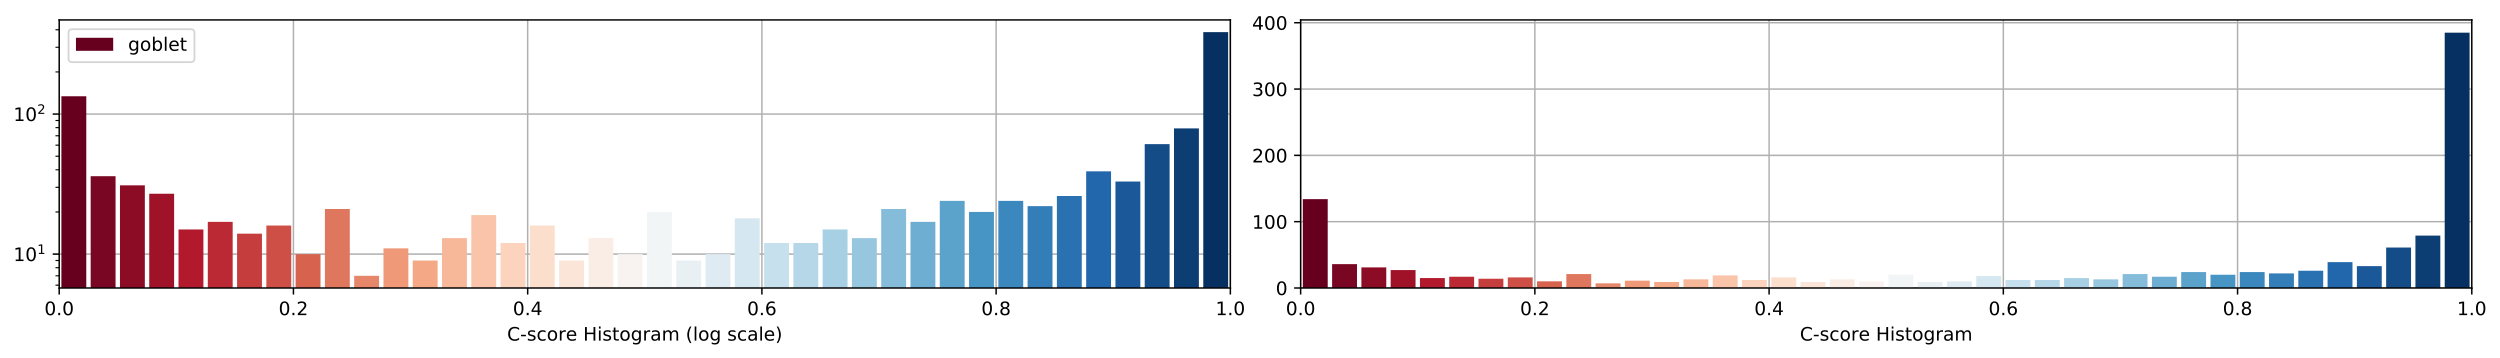 <?xml version="1.0" encoding="utf-8" standalone="no"?>
<!DOCTYPE svg PUBLIC "-//W3C//DTD SVG 1.1//EN"
  "http://www.w3.org/Graphics/SVG/1.1/DTD/svg11.dtd">
<!-- Created with matplotlib (https://matplotlib.org/) -->
<svg height="192.256pt" version="1.1" viewBox="0 0 1342.952 192.256" width="1342.952pt" xmlns="http://www.w3.org/2000/svg" xmlns:xlink="http://www.w3.org/1999/xlink">
 <defs>
  <style type="text/css">
*{stroke-linecap:butt;stroke-linejoin:round;}
  </style>
 </defs>
 <g id="figure_1">
  <g id="patch_1">
   <path d="M 0 192.256 
L 1342.952 192.256 
L 1342.952 0 
L 0 0 
z
" style="fill:#ffffff;"/>
  </g>
  <g id="axes_1">
   <g id="patch_2">
    <path d="M 31.8 154.7 
L 660.926 154.7 
L 660.926 10.7 
L 31.8 10.7 
z
" style="fill:#ffffff;"/>
   </g>
   <g id="matplotlib.axis_1">
    <g id="xtick_1">
     <g id="line2d_1">
      <path clip-path="url(#pf2860b76f8)" d="M 31.8 154.7 
L 31.8 10.7 
" style="fill:none;stroke:#b0b0b0;stroke-linecap:square;stroke-width:0.8;"/>
     </g>
     <g id="line2d_2">
      <defs>
       <path d="M 0 0 
L 0 3.5 
" id="mf235997d0f" style="stroke:#000000;stroke-width:0.8;"/>
      </defs>
      <g>
       <use style="stroke:#000000;stroke-width:0.8;" x="31.8" xlink:href="#mf235997d0f" y="154.7"/>
      </g>
     </g>
     <g id="text_1">
      <!-- 0.0 -->
      <defs>
       <path d="M 31.781 66.406 
Q 24.172 66.406 20.328 58.906 
Q 16.5 51.422 16.5 36.375 
Q 16.5 21.391 20.328 13.891 
Q 24.172 6.391 31.781 6.391 
Q 39.453 6.391 43.281 13.891 
Q 47.125 21.391 47.125 36.375 
Q 47.125 51.422 43.281 58.906 
Q 39.453 66.406 31.781 66.406 
z
M 31.781 74.219 
Q 44.047 74.219 50.516 64.516 
Q 56.984 54.828 56.984 36.375 
Q 56.984 17.969 50.516 8.266 
Q 44.047 -1.422 31.781 -1.422 
Q 19.531 -1.422 13.062 8.266 
Q 6.594 17.969 6.594 36.375 
Q 6.594 54.828 13.062 64.516 
Q 19.531 74.219 31.781 74.219 
z
" id="DejaVuSans-48"/>
       <path d="M 10.688 12.406 
L 21 12.406 
L 21 0 
L 10.688 0 
z
" id="DejaVuSans-46"/>
      </defs>
      <g transform="translate(23.848 169.298)scale(0.1 -0.1)">
       <use xlink:href="#DejaVuSans-48"/>
       <use x="63.623" xlink:href="#DejaVuSans-46"/>
       <use x="95.41" xlink:href="#DejaVuSans-48"/>
      </g>
     </g>
    </g>
    <g id="xtick_2">
     <g id="line2d_3">
      <path clip-path="url(#pf2860b76f8)" d="M 157.625 154.7 
L 157.625 10.7 
" style="fill:none;stroke:#b0b0b0;stroke-linecap:square;stroke-width:0.8;"/>
     </g>
     <g id="line2d_4">
      <g>
       <use style="stroke:#000000;stroke-width:0.8;" x="157.625" xlink:href="#mf235997d0f" y="154.7"/>
      </g>
     </g>
     <g id="text_2">
      <!-- 0.2 -->
      <defs>
       <path d="M 19.188 8.297 
L 53.609 8.297 
L 53.609 0 
L 7.328 0 
L 7.328 8.297 
Q 12.938 14.109 22.625 23.891 
Q 32.328 33.688 34.812 36.531 
Q 39.547 41.844 41.422 45.531 
Q 43.312 49.219 43.312 52.781 
Q 43.312 58.594 39.234 62.25 
Q 35.156 65.922 28.609 65.922 
Q 23.969 65.922 18.812 64.312 
Q 13.672 62.703 7.812 59.422 
L 7.812 69.391 
Q 13.766 71.781 18.938 73 
Q 24.125 74.219 28.422 74.219 
Q 39.75 74.219 46.484 68.547 
Q 53.219 62.891 53.219 53.422 
Q 53.219 48.922 51.531 44.891 
Q 49.859 40.875 45.406 35.406 
Q 44.188 33.984 37.641 27.219 
Q 31.109 20.453 19.188 8.297 
z
" id="DejaVuSans-50"/>
      </defs>
      <g transform="translate(149.674 169.298)scale(0.1 -0.1)">
       <use xlink:href="#DejaVuSans-48"/>
       <use x="63.623" xlink:href="#DejaVuSans-46"/>
       <use x="95.41" xlink:href="#DejaVuSans-50"/>
      </g>
     </g>
    </g>
    <g id="xtick_3">
     <g id="line2d_5">
      <path clip-path="url(#pf2860b76f8)" d="M 283.45 154.7 
L 283.45 10.7 
" style="fill:none;stroke:#b0b0b0;stroke-linecap:square;stroke-width:0.8;"/>
     </g>
     <g id="line2d_6">
      <g>
       <use style="stroke:#000000;stroke-width:0.8;" x="283.45" xlink:href="#mf235997d0f" y="154.7"/>
      </g>
     </g>
     <g id="text_3">
      <!-- 0.4 -->
      <defs>
       <path d="M 37.797 64.312 
L 12.891 25.391 
L 37.797 25.391 
z
M 35.203 72.906 
L 47.609 72.906 
L 47.609 25.391 
L 58.016 25.391 
L 58.016 17.188 
L 47.609 17.188 
L 47.609 0 
L 37.797 0 
L 37.797 17.188 
L 4.891 17.188 
L 4.891 26.703 
z
" id="DejaVuSans-52"/>
      </defs>
      <g transform="translate(275.499 169.298)scale(0.1 -0.1)">
       <use xlink:href="#DejaVuSans-48"/>
       <use x="63.623" xlink:href="#DejaVuSans-46"/>
       <use x="95.41" xlink:href="#DejaVuSans-52"/>
      </g>
     </g>
    </g>
    <g id="xtick_4">
     <g id="line2d_7">
      <path clip-path="url(#pf2860b76f8)" d="M 409.276 154.7 
L 409.276 10.7 
" style="fill:none;stroke:#b0b0b0;stroke-linecap:square;stroke-width:0.8;"/>
     </g>
     <g id="line2d_8">
      <g>
       <use style="stroke:#000000;stroke-width:0.8;" x="409.276" xlink:href="#mf235997d0f" y="154.7"/>
      </g>
     </g>
     <g id="text_4">
      <!-- 0.6 -->
      <defs>
       <path d="M 33.016 40.375 
Q 26.375 40.375 22.484 35.828 
Q 18.609 31.297 18.609 23.391 
Q 18.609 15.531 22.484 10.953 
Q 26.375 6.391 33.016 6.391 
Q 39.656 6.391 43.531 10.953 
Q 47.406 15.531 47.406 23.391 
Q 47.406 31.297 43.531 35.828 
Q 39.656 40.375 33.016 40.375 
z
M 52.594 71.297 
L 52.594 62.312 
Q 48.875 64.062 45.094 64.984 
Q 41.312 65.922 37.594 65.922 
Q 27.828 65.922 22.672 59.328 
Q 17.531 52.734 16.797 39.406 
Q 19.672 43.656 24.016 45.922 
Q 28.375 48.188 33.594 48.188 
Q 44.578 48.188 50.953 41.516 
Q 57.328 34.859 57.328 23.391 
Q 57.328 12.156 50.688 5.359 
Q 44.047 -1.422 33.016 -1.422 
Q 20.359 -1.422 13.672 8.266 
Q 6.984 17.969 6.984 36.375 
Q 6.984 53.656 15.188 63.938 
Q 23.391 74.219 37.203 74.219 
Q 40.922 74.219 44.703 73.484 
Q 48.484 72.75 52.594 71.297 
z
" id="DejaVuSans-54"/>
      </defs>
      <g transform="translate(401.324 169.298)scale(0.1 -0.1)">
       <use xlink:href="#DejaVuSans-48"/>
       <use x="63.623" xlink:href="#DejaVuSans-46"/>
       <use x="95.41" xlink:href="#DejaVuSans-54"/>
      </g>
     </g>
    </g>
    <g id="xtick_5">
     <g id="line2d_9">
      <path clip-path="url(#pf2860b76f8)" d="M 535.101 154.7 
L 535.101 10.7 
" style="fill:none;stroke:#b0b0b0;stroke-linecap:square;stroke-width:0.8;"/>
     </g>
     <g id="line2d_10">
      <g>
       <use style="stroke:#000000;stroke-width:0.8;" x="535.101" xlink:href="#mf235997d0f" y="154.7"/>
      </g>
     </g>
     <g id="text_5">
      <!-- 0.8 -->
      <defs>
       <path d="M 31.781 34.625 
Q 24.75 34.625 20.719 30.859 
Q 16.703 27.094 16.703 20.516 
Q 16.703 13.922 20.719 10.156 
Q 24.75 6.391 31.781 6.391 
Q 38.812 6.391 42.859 10.172 
Q 46.922 13.969 46.922 20.516 
Q 46.922 27.094 42.891 30.859 
Q 38.875 34.625 31.781 34.625 
z
M 21.922 38.812 
Q 15.578 40.375 12.031 44.719 
Q 8.5 49.078 8.5 55.328 
Q 8.5 64.062 14.719 69.141 
Q 20.953 74.219 31.781 74.219 
Q 42.672 74.219 48.875 69.141 
Q 55.078 64.062 55.078 55.328 
Q 55.078 49.078 51.531 44.719 
Q 48 40.375 41.703 38.812 
Q 48.828 37.156 52.797 32.312 
Q 56.781 27.484 56.781 20.516 
Q 56.781 9.906 50.312 4.234 
Q 43.844 -1.422 31.781 -1.422 
Q 19.734 -1.422 13.25 4.234 
Q 6.781 9.906 6.781 20.516 
Q 6.781 27.484 10.781 32.312 
Q 14.797 37.156 21.922 38.812 
z
M 18.312 54.391 
Q 18.312 48.734 21.844 45.562 
Q 25.391 42.391 31.781 42.391 
Q 38.141 42.391 41.719 45.562 
Q 45.312 48.734 45.312 54.391 
Q 45.312 60.062 41.719 63.234 
Q 38.141 66.406 31.781 66.406 
Q 25.391 66.406 21.844 63.234 
Q 18.312 60.062 18.312 54.391 
z
" id="DejaVuSans-56"/>
      </defs>
      <g transform="translate(527.149 169.298)scale(0.1 -0.1)">
       <use xlink:href="#DejaVuSans-48"/>
       <use x="63.623" xlink:href="#DejaVuSans-46"/>
       <use x="95.41" xlink:href="#DejaVuSans-56"/>
      </g>
     </g>
    </g>
    <g id="xtick_6">
     <g id="line2d_11">
      <path clip-path="url(#pf2860b76f8)" d="M 660.926 154.7 
L 660.926 10.7 
" style="fill:none;stroke:#b0b0b0;stroke-linecap:square;stroke-width:0.8;"/>
     </g>
     <g id="line2d_12">
      <g>
       <use style="stroke:#000000;stroke-width:0.8;" x="660.926" xlink:href="#mf235997d0f" y="154.7"/>
      </g>
     </g>
     <g id="text_6">
      <!-- 1.0 -->
      <defs>
       <path d="M 12.406 8.297 
L 28.516 8.297 
L 28.516 63.922 
L 10.984 60.406 
L 10.984 69.391 
L 28.422 72.906 
L 38.281 72.906 
L 38.281 8.297 
L 54.391 8.297 
L 54.391 0 
L 12.406 0 
z
" id="DejaVuSans-49"/>
      </defs>
      <g transform="translate(652.975 169.298)scale(0.1 -0.1)">
       <use xlink:href="#DejaVuSans-49"/>
       <use x="63.623" xlink:href="#DejaVuSans-46"/>
       <use x="95.41" xlink:href="#DejaVuSans-48"/>
      </g>
     </g>
    </g>
    <g id="text_7">
     <!-- C-score Histogram (log scale) -->
     <defs>
      <path d="M 64.406 67.281 
L 64.406 56.891 
Q 59.422 61.531 53.781 63.812 
Q 48.141 66.109 41.797 66.109 
Q 29.297 66.109 22.656 58.469 
Q 16.016 50.828 16.016 36.375 
Q 16.016 21.969 22.656 14.328 
Q 29.297 6.688 41.797 6.688 
Q 48.141 6.688 53.781 8.984 
Q 59.422 11.281 64.406 15.922 
L 64.406 5.609 
Q 59.234 2.094 53.438 0.328 
Q 47.656 -1.422 41.219 -1.422 
Q 24.656 -1.422 15.125 8.703 
Q 5.609 18.844 5.609 36.375 
Q 5.609 53.953 15.125 64.078 
Q 24.656 74.219 41.219 74.219 
Q 47.75 74.219 53.531 72.484 
Q 59.328 70.75 64.406 67.281 
z
" id="DejaVuSans-67"/>
      <path d="M 4.891 31.391 
L 31.203 31.391 
L 31.203 23.391 
L 4.891 23.391 
z
" id="DejaVuSans-45"/>
      <path d="M 44.281 53.078 
L 44.281 44.578 
Q 40.484 46.531 36.375 47.5 
Q 32.281 48.484 27.875 48.484 
Q 21.188 48.484 17.844 46.438 
Q 14.5 44.391 14.5 40.281 
Q 14.5 37.156 16.891 35.375 
Q 19.281 33.594 26.516 31.984 
L 29.594 31.297 
Q 39.156 29.25 43.188 25.516 
Q 47.219 21.781 47.219 15.094 
Q 47.219 7.469 41.188 3.016 
Q 35.156 -1.422 24.609 -1.422 
Q 20.219 -1.422 15.453 -0.562 
Q 10.688 0.297 5.422 2 
L 5.422 11.281 
Q 10.406 8.688 15.234 7.391 
Q 20.062 6.109 24.812 6.109 
Q 31.156 6.109 34.562 8.281 
Q 37.984 10.453 37.984 14.406 
Q 37.984 18.062 35.516 20.016 
Q 33.062 21.969 24.703 23.781 
L 21.578 24.516 
Q 13.234 26.266 9.516 29.906 
Q 5.812 33.547 5.812 39.891 
Q 5.812 47.609 11.281 51.797 
Q 16.75 56 26.812 56 
Q 31.781 56 36.172 55.266 
Q 40.578 54.547 44.281 53.078 
z
" id="DejaVuSans-115"/>
      <path d="M 48.781 52.594 
L 48.781 44.188 
Q 44.969 46.297 41.141 47.344 
Q 37.312 48.391 33.406 48.391 
Q 24.656 48.391 19.812 42.844 
Q 14.984 37.312 14.984 27.297 
Q 14.984 17.281 19.812 11.734 
Q 24.656 6.203 33.406 6.203 
Q 37.312 6.203 41.141 7.25 
Q 44.969 8.297 48.781 10.406 
L 48.781 2.094 
Q 45.016 0.344 40.984 -0.531 
Q 36.969 -1.422 32.422 -1.422 
Q 20.062 -1.422 12.781 6.344 
Q 5.516 14.109 5.516 27.297 
Q 5.516 40.672 12.859 48.328 
Q 20.219 56 33.016 56 
Q 37.156 56 41.109 55.141 
Q 45.062 54.297 48.781 52.594 
z
" id="DejaVuSans-99"/>
      <path d="M 30.609 48.391 
Q 23.391 48.391 19.188 42.75 
Q 14.984 37.109 14.984 27.297 
Q 14.984 17.484 19.156 11.844 
Q 23.344 6.203 30.609 6.203 
Q 37.797 6.203 41.984 11.859 
Q 46.188 17.531 46.188 27.297 
Q 46.188 37.016 41.984 42.703 
Q 37.797 48.391 30.609 48.391 
z
M 30.609 56 
Q 42.328 56 49.016 48.375 
Q 55.719 40.766 55.719 27.297 
Q 55.719 13.875 49.016 6.219 
Q 42.328 -1.422 30.609 -1.422 
Q 18.844 -1.422 12.172 6.219 
Q 5.516 13.875 5.516 27.297 
Q 5.516 40.766 12.172 48.375 
Q 18.844 56 30.609 56 
z
" id="DejaVuSans-111"/>
      <path d="M 41.109 46.297 
Q 39.594 47.172 37.812 47.578 
Q 36.031 48 33.891 48 
Q 26.266 48 22.188 43.047 
Q 18.109 38.094 18.109 28.812 
L 18.109 0 
L 9.078 0 
L 9.078 54.688 
L 18.109 54.688 
L 18.109 46.188 
Q 20.953 51.172 25.484 53.578 
Q 30.031 56 36.531 56 
Q 37.453 56 38.578 55.875 
Q 39.703 55.766 41.062 55.516 
z
" id="DejaVuSans-114"/>
      <path d="M 56.203 29.594 
L 56.203 25.203 
L 14.891 25.203 
Q 15.484 15.922 20.484 11.062 
Q 25.484 6.203 34.422 6.203 
Q 39.594 6.203 44.453 7.469 
Q 49.312 8.734 54.109 11.281 
L 54.109 2.781 
Q 49.266 0.734 44.188 -0.344 
Q 39.109 -1.422 33.891 -1.422 
Q 20.797 -1.422 13.156 6.188 
Q 5.516 13.812 5.516 26.812 
Q 5.516 40.234 12.766 48.109 
Q 20.016 56 32.328 56 
Q 43.359 56 49.781 48.891 
Q 56.203 41.797 56.203 29.594 
z
M 47.219 32.234 
Q 47.125 39.594 43.094 43.984 
Q 39.062 48.391 32.422 48.391 
Q 24.906 48.391 20.391 44.141 
Q 15.875 39.891 15.188 32.172 
z
" id="DejaVuSans-101"/>
      <path id="DejaVuSans-32"/>
      <path d="M 9.812 72.906 
L 19.672 72.906 
L 19.672 43.016 
L 55.516 43.016 
L 55.516 72.906 
L 65.375 72.906 
L 65.375 0 
L 55.516 0 
L 55.516 34.719 
L 19.672 34.719 
L 19.672 0 
L 9.812 0 
z
" id="DejaVuSans-72"/>
      <path d="M 9.422 54.688 
L 18.406 54.688 
L 18.406 0 
L 9.422 0 
z
M 9.422 75.984 
L 18.406 75.984 
L 18.406 64.594 
L 9.422 64.594 
z
" id="DejaVuSans-105"/>
      <path d="M 18.312 70.219 
L 18.312 54.688 
L 36.812 54.688 
L 36.812 47.703 
L 18.312 47.703 
L 18.312 18.016 
Q 18.312 11.328 20.141 9.422 
Q 21.969 7.516 27.594 7.516 
L 36.812 7.516 
L 36.812 0 
L 27.594 0 
Q 17.188 0 13.234 3.875 
Q 9.281 7.766 9.281 18.016 
L 9.281 47.703 
L 2.688 47.703 
L 2.688 54.688 
L 9.281 54.688 
L 9.281 70.219 
z
" id="DejaVuSans-116"/>
      <path d="M 45.406 27.984 
Q 45.406 37.75 41.375 43.109 
Q 37.359 48.484 30.078 48.484 
Q 22.859 48.484 18.828 43.109 
Q 14.797 37.75 14.797 27.984 
Q 14.797 18.266 18.828 12.891 
Q 22.859 7.516 30.078 7.516 
Q 37.359 7.516 41.375 12.891 
Q 45.406 18.266 45.406 27.984 
z
M 54.391 6.781 
Q 54.391 -7.172 48.188 -13.984 
Q 42 -20.797 29.203 -20.797 
Q 24.469 -20.797 20.266 -20.094 
Q 16.062 -19.391 12.109 -17.922 
L 12.109 -9.188 
Q 16.062 -11.328 19.922 -12.344 
Q 23.781 -13.375 27.781 -13.375 
Q 36.625 -13.375 41.016 -8.766 
Q 45.406 -4.156 45.406 5.172 
L 45.406 9.625 
Q 42.625 4.781 38.281 2.391 
Q 33.938 0 27.875 0 
Q 17.828 0 11.672 7.656 
Q 5.516 15.328 5.516 27.984 
Q 5.516 40.672 11.672 48.328 
Q 17.828 56 27.875 56 
Q 33.938 56 38.281 53.609 
Q 42.625 51.219 45.406 46.391 
L 45.406 54.688 
L 54.391 54.688 
z
" id="DejaVuSans-103"/>
      <path d="M 34.281 27.484 
Q 23.391 27.484 19.188 25 
Q 14.984 22.516 14.984 16.5 
Q 14.984 11.719 18.141 8.906 
Q 21.297 6.109 26.703 6.109 
Q 34.188 6.109 38.703 11.406 
Q 43.219 16.703 43.219 25.484 
L 43.219 27.484 
z
M 52.203 31.203 
L 52.203 0 
L 43.219 0 
L 43.219 8.297 
Q 40.141 3.328 35.547 0.953 
Q 30.953 -1.422 24.312 -1.422 
Q 15.922 -1.422 10.953 3.297 
Q 6 8.016 6 15.922 
Q 6 25.141 12.172 29.828 
Q 18.359 34.516 30.609 34.516 
L 43.219 34.516 
L 43.219 35.406 
Q 43.219 41.609 39.141 45 
Q 35.062 48.391 27.688 48.391 
Q 23 48.391 18.547 47.266 
Q 14.109 46.141 10.016 43.891 
L 10.016 52.203 
Q 14.938 54.109 19.578 55.047 
Q 24.219 56 28.609 56 
Q 40.484 56 46.344 49.844 
Q 52.203 43.703 52.203 31.203 
z
" id="DejaVuSans-97"/>
      <path d="M 52 44.188 
Q 55.375 50.25 60.062 53.125 
Q 64.75 56 71.094 56 
Q 79.641 56 84.281 50.016 
Q 88.922 44.047 88.922 33.016 
L 88.922 0 
L 79.891 0 
L 79.891 32.719 
Q 79.891 40.578 77.094 44.375 
Q 74.312 48.188 68.609 48.188 
Q 61.625 48.188 57.562 43.547 
Q 53.516 38.922 53.516 30.906 
L 53.516 0 
L 44.484 0 
L 44.484 32.719 
Q 44.484 40.625 41.703 44.406 
Q 38.922 48.188 33.109 48.188 
Q 26.219 48.188 22.156 43.531 
Q 18.109 38.875 18.109 30.906 
L 18.109 0 
L 9.078 0 
L 9.078 54.688 
L 18.109 54.688 
L 18.109 46.188 
Q 21.188 51.219 25.484 53.609 
Q 29.781 56 35.688 56 
Q 41.656 56 45.828 52.969 
Q 50 49.953 52 44.188 
z
" id="DejaVuSans-109"/>
      <path d="M 31 75.875 
Q 24.469 64.656 21.281 53.656 
Q 18.109 42.672 18.109 31.391 
Q 18.109 20.125 21.312 9.062 
Q 24.516 -2 31 -13.188 
L 23.188 -13.188 
Q 15.875 -1.703 12.234 9.375 
Q 8.594 20.453 8.594 31.391 
Q 8.594 42.281 12.203 53.312 
Q 15.828 64.359 23.188 75.875 
z
" id="DejaVuSans-40"/>
      <path d="M 9.422 75.984 
L 18.406 75.984 
L 18.406 0 
L 9.422 0 
z
" id="DejaVuSans-108"/>
      <path d="M 8.016 75.875 
L 15.828 75.875 
Q 23.141 64.359 26.781 53.312 
Q 30.422 42.281 30.422 31.391 
Q 30.422 20.453 26.781 9.375 
Q 23.141 -1.703 15.828 -13.188 
L 8.016 -13.188 
Q 14.5 -2 17.703 9.062 
Q 20.906 20.125 20.906 31.391 
Q 20.906 42.672 17.703 53.656 
Q 14.5 64.656 8.016 75.875 
z
" id="DejaVuSans-41"/>
     </defs>
     <g transform="translate(272.412 182.977)scale(0.1 -0.1)">
      <use xlink:href="#DejaVuSans-67"/>
      <use x="69.824" xlink:href="#DejaVuSans-45"/>
      <use x="105.908" xlink:href="#DejaVuSans-115"/>
      <use x="158.008" xlink:href="#DejaVuSans-99"/>
      <use x="212.988" xlink:href="#DejaVuSans-111"/>
      <use x="274.17" xlink:href="#DejaVuSans-114"/>
      <use x="315.252" xlink:href="#DejaVuSans-101"/>
      <use x="376.775" xlink:href="#DejaVuSans-32"/>
      <use x="408.562" xlink:href="#DejaVuSans-72"/>
      <use x="483.758" xlink:href="#DejaVuSans-105"/>
      <use x="511.541" xlink:href="#DejaVuSans-115"/>
      <use x="563.641" xlink:href="#DejaVuSans-116"/>
      <use x="602.85" xlink:href="#DejaVuSans-111"/>
      <use x="664.031" xlink:href="#DejaVuSans-103"/>
      <use x="727.508" xlink:href="#DejaVuSans-114"/>
      <use x="768.621" xlink:href="#DejaVuSans-97"/>
      <use x="829.9" xlink:href="#DejaVuSans-109"/>
      <use x="927.312" xlink:href="#DejaVuSans-32"/>
      <use x="959.1" xlink:href="#DejaVuSans-40"/>
      <use x="998.113" xlink:href="#DejaVuSans-108"/>
      <use x="1025.896" xlink:href="#DejaVuSans-111"/>
      <use x="1087.078" xlink:href="#DejaVuSans-103"/>
      <use x="1150.555" xlink:href="#DejaVuSans-32"/>
      <use x="1182.342" xlink:href="#DejaVuSans-115"/>
      <use x="1234.441" xlink:href="#DejaVuSans-99"/>
      <use x="1289.422" xlink:href="#DejaVuSans-97"/>
      <use x="1350.701" xlink:href="#DejaVuSans-108"/>
      <use x="1378.484" xlink:href="#DejaVuSans-101"/>
      <use x="1440.008" xlink:href="#DejaVuSans-41"/>
     </g>
    </g>
   </g>
   <g id="matplotlib.axis_2">
    <g id="ytick_1">
     <g id="line2d_13">
      <path clip-path="url(#pf2860b76f8)" d="M 31.8 136.503 
L 660.926 136.503 
" style="fill:none;stroke:#b0b0b0;stroke-linecap:square;stroke-width:0.8;"/>
     </g>
     <g id="line2d_14">
      <defs>
       <path d="M 0 0 
L -3.5 0 
" id="mb35517fcad" style="stroke:#000000;stroke-width:0.8;"/>
      </defs>
      <g>
       <use style="stroke:#000000;stroke-width:0.8;" x="31.8" xlink:href="#mb35517fcad" y="136.503"/>
      </g>
     </g>
     <g id="text_8">
      <!-- $\mathdefault{10^{1}}$ -->
      <g transform="translate(7.2 140.302)scale(0.1 -0.1)">
       <use transform="translate(0 0.684)" xlink:href="#DejaVuSans-49"/>
       <use transform="translate(63.623 0.684)" xlink:href="#DejaVuSans-48"/>
       <use transform="translate(128.203 38.966)scale(0.7)" xlink:href="#DejaVuSans-49"/>
      </g>
     </g>
    </g>
    <g id="ytick_2">
     <g id="line2d_15">
      <path clip-path="url(#pf2860b76f8)" d="M 31.8 61.283 
L 660.926 61.283 
" style="fill:none;stroke:#b0b0b0;stroke-linecap:square;stroke-width:0.8;"/>
     </g>
     <g id="line2d_16">
      <g>
       <use style="stroke:#000000;stroke-width:0.8;" x="31.8" xlink:href="#mb35517fcad" y="61.283"/>
      </g>
     </g>
     <g id="text_9">
      <!-- $\mathdefault{10^{2}}$ -->
      <g transform="translate(7.2 65.083)scale(0.1 -0.1)">
       <use transform="translate(0 0.766)" xlink:href="#DejaVuSans-49"/>
       <use transform="translate(63.623 0.766)" xlink:href="#DejaVuSans-48"/>
       <use transform="translate(128.203 39.047)scale(0.7)" xlink:href="#DejaVuSans-50"/>
      </g>
     </g>
    </g>
    <g id="ytick_3">
     <g id="line2d_17">
      <defs>
       <path d="M 0 0 
L -2 0 
" id="ma3f710f072" style="stroke:#000000;stroke-width:0.6;"/>
      </defs>
      <g>
       <use style="stroke:#000000;stroke-width:0.6;" x="31.8" xlink:href="#ma3f710f072" y="153.19"/>
      </g>
     </g>
    </g>
    <g id="ytick_4">
     <g id="line2d_18">
      <g>
       <use style="stroke:#000000;stroke-width:0.6;" x="31.8" xlink:href="#ma3f710f072" y="148.155"/>
      </g>
     </g>
    </g>
    <g id="ytick_5">
     <g id="line2d_19">
      <g>
       <use style="stroke:#000000;stroke-width:0.6;" x="31.8" xlink:href="#ma3f710f072" y="143.792"/>
      </g>
     </g>
    </g>
    <g id="ytick_6">
     <g id="line2d_20">
      <g>
       <use style="stroke:#000000;stroke-width:0.6;" x="31.8" xlink:href="#ma3f710f072" y="139.945"/>
      </g>
     </g>
    </g>
    <g id="ytick_7">
     <g id="line2d_21">
      <g>
       <use style="stroke:#000000;stroke-width:0.6;" x="31.8" xlink:href="#ma3f710f072" y="113.86"/>
      </g>
     </g>
    </g>
    <g id="ytick_8">
     <g id="line2d_22">
      <g>
       <use style="stroke:#000000;stroke-width:0.6;" x="31.8" xlink:href="#ma3f710f072" y="100.614"/>
      </g>
     </g>
    </g>
    <g id="ytick_9">
     <g id="line2d_23">
      <g>
       <use style="stroke:#000000;stroke-width:0.6;" x="31.8" xlink:href="#ma3f710f072" y="91.216"/>
      </g>
     </g>
    </g>
    <g id="ytick_10">
     <g id="line2d_24">
      <g>
       <use style="stroke:#000000;stroke-width:0.6;" x="31.8" xlink:href="#ma3f710f072" y="83.927"/>
      </g>
     </g>
    </g>
    <g id="ytick_11">
     <g id="line2d_25">
      <g>
       <use style="stroke:#000000;stroke-width:0.6;" x="31.8" xlink:href="#ma3f710f072" y="77.971"/>
      </g>
     </g>
    </g>
    <g id="ytick_12">
     <g id="line2d_26">
      <g>
       <use style="stroke:#000000;stroke-width:0.6;" x="31.8" xlink:href="#ma3f710f072" y="72.935"/>
      </g>
     </g>
    </g>
    <g id="ytick_13">
     <g id="line2d_27">
      <g>
       <use style="stroke:#000000;stroke-width:0.6;" x="31.8" xlink:href="#ma3f710f072" y="68.573"/>
      </g>
     </g>
    </g>
    <g id="ytick_14">
     <g id="line2d_28">
      <g>
       <use style="stroke:#000000;stroke-width:0.6;" x="31.8" xlink:href="#ma3f710f072" y="64.725"/>
      </g>
     </g>
    </g>
    <g id="ytick_15">
     <g id="line2d_29">
      <g>
       <use style="stroke:#000000;stroke-width:0.6;" x="31.8" xlink:href="#ma3f710f072" y="38.64"/>
      </g>
     </g>
    </g>
    <g id="ytick_16">
     <g id="line2d_30">
      <g>
       <use style="stroke:#000000;stroke-width:0.6;" x="31.8" xlink:href="#ma3f710f072" y="25.395"/>
      </g>
     </g>
    </g>
    <g id="ytick_17">
     <g id="line2d_31">
      <g>
       <use style="stroke:#000000;stroke-width:0.6;" x="31.8" xlink:href="#ma3f710f072" y="15.997"/>
      </g>
     </g>
    </g>
   </g>
   <g id="patch_3">
    <path clip-path="url(#pf2860b76f8)" d="M 32.98 75431.153 
L 46.349 75431.153 
L 46.349 51.723 
L 32.98 51.723 
z
" style="fill:#67001f;"/>
   </g>
   <g id="patch_4">
    <path clip-path="url(#pf2860b76f8)" d="M 48.708 75431.153 
L 62.077 75431.153 
L 62.077 94.658 
L 48.708 94.658 
z
" style="fill:#790622;"/>
   </g>
   <g id="patch_5">
    <path clip-path="url(#pf2860b76f8)" d="M 64.436 75431.153 
L 77.805 75431.153 
L 77.805 99.543 
L 64.436 99.543 
z
" style="fill:#8d0c25;"/>
   </g>
   <g id="patch_6">
    <path clip-path="url(#pf2860b76f8)" d="M 80.164 75431.153 
L 93.533 75431.153 
L 93.533 104.056 
L 80.164 104.056 
z
" style="fill:#9f1228;"/>
   </g>
   <g id="patch_7">
    <path clip-path="url(#pf2860b76f8)" d="M 95.892 75431.153 
L 109.261 75431.153 
L 109.261 123.257 
L 95.892 123.257 
z
" style="fill:#b3192c;"/>
   </g>
   <g id="patch_8">
    <path clip-path="url(#pf2860b76f8)" d="M 111.62 75431.153 
L 124.989 75431.153 
L 124.989 119.169 
L 111.62 119.169 
z
" style="fill:#bb2a34;"/>
   </g>
   <g id="patch_9">
    <path clip-path="url(#pf2860b76f8)" d="M 127.349 75431.153 
L 140.717 75431.153 
L 140.717 125.511 
L 127.349 125.511 
z
" style="fill:#c53e3d;"/>
   </g>
   <g id="patch_10">
    <path clip-path="url(#pf2860b76f8)" d="M 143.077 75431.153 
L 156.446 75431.153 
L 156.446 121.149 
L 143.077 121.149 
z
" style="fill:#ce4f45;"/>
   </g>
   <g id="patch_11">
    <path clip-path="url(#pf2860b76f8)" d="M 158.805 75431.153 
L 172.174 75431.153 
L 172.174 136.503 
L 158.805 136.503 
z
" style="fill:#d7634f;"/>
   </g>
   <g id="patch_12">
    <path clip-path="url(#pf2860b76f8)" d="M 174.533 75431.153 
L 187.902 75431.153 
L 187.902 112.266 
L 174.533 112.266 
z
" style="fill:#df765e;"/>
   </g>
   <g id="patch_13">
    <path clip-path="url(#pf2860b76f8)" d="M 190.261 75431.153 
L 203.63 75431.153 
L 203.63 148.155 
L 190.261 148.155 
z
" style="fill:#e6866a;"/>
   </g>
   <g id="patch_14">
    <path clip-path="url(#pf2860b76f8)" d="M 205.989 75431.153 
L 219.358 75431.153 
L 219.358 133.389 
L 205.989 133.389 
z
" style="fill:#ef9979;"/>
   </g>
   <g id="patch_15">
    <path clip-path="url(#pf2860b76f8)" d="M 221.717 75431.153 
L 235.086 75431.153 
L 235.086 139.945 
L 221.717 139.945 
z
" style="fill:#f5a886;"/>
   </g>
   <g id="patch_16">
    <path clip-path="url(#pf2860b76f8)" d="M 237.446 75431.153 
L 250.815 75431.153 
L 250.815 127.932 
L 237.446 127.932 
z
" style="fill:#f7b799;"/>
   </g>
   <g id="patch_17">
    <path clip-path="url(#pf2860b76f8)" d="M 253.174 75431.153 
L 266.543 75431.153 
L 266.543 115.535 
L 253.174 115.535 
z
" style="fill:#f9c4a9;"/>
   </g>
   <g id="patch_18">
    <path clip-path="url(#pf2860b76f8)" d="M 268.902 75431.153 
L 282.271 75431.153 
L 282.271 130.547 
L 268.902 130.547 
z
" style="fill:#fcd3bc;"/>
   </g>
   <g id="patch_19">
    <path clip-path="url(#pf2860b76f8)" d="M 284.63 75431.153 
L 297.999 75431.153 
L 297.999 121.149 
L 284.63 121.149 
z
" style="fill:#fcdecd;"/>
   </g>
   <g id="patch_20">
    <path clip-path="url(#pf2860b76f8)" d="M 300.358 75431.153 
L 313.727 75431.153 
L 313.727 139.945 
L 300.358 139.945 
z
" style="fill:#fbe5d8;"/>
   </g>
   <g id="patch_21">
    <path clip-path="url(#pf2860b76f8)" d="M 316.086 75431.153 
L 329.455 75431.153 
L 329.455 127.932 
L 316.086 127.932 
z
" style="fill:#f9ede5;"/>
   </g>
   <g id="patch_22">
    <path clip-path="url(#pf2860b76f8)" d="M 331.815 75431.153 
L 345.183 75431.153 
L 345.183 136.503 
L 331.815 136.503 
z
" style="fill:#f8f3f0;"/>
   </g>
   <g id="patch_23">
    <path clip-path="url(#pf2860b76f8)" d="M 347.543 75431.153 
L 360.912 75431.153 
L 360.912 113.86 
L 347.543 113.86 
z
" style="fill:#f2f5f6;"/>
   </g>
   <g id="patch_24">
    <path clip-path="url(#pf2860b76f8)" d="M 363.271 75431.153 
L 376.64 75431.153 
L 376.64 139.945 
L 363.271 139.945 
z
" style="fill:#e9f0f4;"/>
   </g>
   <g id="patch_25">
    <path clip-path="url(#pf2860b76f8)" d="M 378.999 75431.153 
L 392.368 75431.153 
L 392.368 136.503 
L 378.999 136.503 
z
" style="fill:#deebf2;"/>
   </g>
   <g id="patch_26">
    <path clip-path="url(#pf2860b76f8)" d="M 394.727 75431.153 
L 408.096 75431.153 
L 408.096 117.301 
L 394.727 117.301 
z
" style="fill:#d5e7f1;"/>
   </g>
   <g id="patch_27">
    <path clip-path="url(#pf2860b76f8)" d="M 410.455 75431.153 
L 423.824 75431.153 
L 423.824 130.547 
L 410.455 130.547 
z
" style="fill:#c7e0ed;"/>
   </g>
   <g id="patch_28">
    <path clip-path="url(#pf2860b76f8)" d="M 426.183 75431.153 
L 439.552 75431.153 
L 439.552 130.547 
L 426.183 130.547 
z
" style="fill:#b6d7e8;"/>
   </g>
   <g id="patch_29">
    <path clip-path="url(#pf2860b76f8)" d="M 441.912 75431.153 
L 455.281 75431.153 
L 455.281 123.257 
L 441.912 123.257 
z
" style="fill:#a7d0e4;"/>
   </g>
   <g id="patch_30">
    <path clip-path="url(#pf2860b76f8)" d="M 457.64 75431.153 
L 471.009 75431.153 
L 471.009 127.932 
L 457.64 127.932 
z
" style="fill:#96c7df;"/>
   </g>
   <g id="patch_31">
    <path clip-path="url(#pf2860b76f8)" d="M 473.368 75431.153 
L 486.737 75431.153 
L 486.737 112.266 
L 473.368 112.266 
z
" style="fill:#84bcd9;"/>
   </g>
   <g id="patch_32">
    <path clip-path="url(#pf2860b76f8)" d="M 489.096 75431.153 
L 502.465 75431.153 
L 502.465 119.169 
L 489.096 119.169 
z
" style="fill:#6eaed2;"/>
   </g>
   <g id="patch_33">
    <path clip-path="url(#pf2860b76f8)" d="M 504.824 75431.153 
L 518.193 75431.153 
L 518.193 107.904 
L 504.824 107.904 
z
" style="fill:#5ca3cb;"/>
   </g>
   <g id="patch_34">
    <path clip-path="url(#pf2860b76f8)" d="M 520.552 75431.153 
L 533.921 75431.153 
L 533.921 113.86 
L 520.552 113.86 
z
" style="fill:#4695c4;"/>
   </g>
   <g id="patch_35">
    <path clip-path="url(#pf2860b76f8)" d="M 536.281 75431.153 
L 549.65 75431.153 
L 549.65 107.904 
L 536.281 107.904 
z
" style="fill:#3b88be;"/>
   </g>
   <g id="patch_36">
    <path clip-path="url(#pf2860b76f8)" d="M 552.009 75431.153 
L 565.378 75431.153 
L 565.378 110.746 
L 552.009 110.746 
z
" style="fill:#337eb8;"/>
   </g>
   <g id="patch_37">
    <path clip-path="url(#pf2860b76f8)" d="M 567.737 75431.153 
L 581.106 75431.153 
L 581.106 105.289 
L 567.737 105.289 
z
" style="fill:#2a71b2;"/>
   </g>
   <g id="patch_38">
    <path clip-path="url(#pf2860b76f8)" d="M 583.465 75431.153 
L 596.834 75431.153 
L 596.834 92.043 
L 583.465 92.043 
z
" style="fill:#2267ac;"/>
   </g>
   <g id="patch_39">
    <path clip-path="url(#pf2860b76f8)" d="M 599.193 75431.153 
L 612.562 75431.153 
L 612.562 97.501 
L 599.193 97.501 
z
" style="fill:#1a5899;"/>
   </g>
   <g id="patch_40">
    <path clip-path="url(#pf2860b76f8)" d="M 614.921 75431.153 
L 628.29 75431.153 
L 628.29 77.431 
L 614.921 77.431 
z
" style="fill:#134c87;"/>
   </g>
   <g id="patch_41">
    <path clip-path="url(#pf2860b76f8)" d="M 630.65 75431.153 
L 644.018 75431.153 
L 644.018 68.984 
L 630.65 68.984 
z
" style="fill:#0c3d73;"/>
   </g>
   <g id="patch_42">
    <path clip-path="url(#pf2860b76f8)" d="M 646.378 75431.153 
L 659.747 75431.153 
L 659.747 17.245 
L 646.378 17.245 
z
" style="fill:#053061;"/>
   </g>
   <g id="patch_43">
    <path d="M 31.8 154.7 
L 31.8 10.7 
" style="fill:none;stroke:#000000;stroke-linecap:square;stroke-linejoin:miter;stroke-width:0.8;"/>
   </g>
   <g id="patch_44">
    <path d="M 660.926 154.7 
L 660.926 10.7 
" style="fill:none;stroke:#000000;stroke-linecap:square;stroke-linejoin:miter;stroke-width:0.8;"/>
   </g>
   <g id="patch_45">
    <path d="M 31.8 154.7 
L 660.926 154.7 
" style="fill:none;stroke:#000000;stroke-linecap:square;stroke-linejoin:miter;stroke-width:0.8;"/>
   </g>
   <g id="patch_46">
    <path d="M 31.8 10.7 
L 660.926 10.7 
" style="fill:none;stroke:#000000;stroke-linecap:square;stroke-linejoin:miter;stroke-width:0.8;"/>
   </g>
   <g id="legend_1">
    <g id="patch_47">
     <path d="M 38.8 33.378 
L 102.467 33.378 
Q 104.467 33.378 104.467 31.378 
L 104.467 17.7 
Q 104.467 15.7 102.467 15.7 
L 38.8 15.7 
Q 36.8 15.7 36.8 17.7 
L 36.8 31.378 
Q 36.8 33.378 38.8 33.378 
z
" style="fill:#ffffff;opacity:0.8;stroke:#cccccc;stroke-linejoin:miter;"/>
    </g>
    <g id="patch_48">
     <path d="M 40.8 27.298 
L 60.8 27.298 
L 60.8 20.298 
L 40.8 20.298 
z
" style="fill:#67001f;"/>
    </g>
    <g id="text_10">
     <!-- goblet -->
     <defs>
      <path d="M 48.688 27.297 
Q 48.688 37.203 44.609 42.844 
Q 40.531 48.484 33.406 48.484 
Q 26.266 48.484 22.188 42.844 
Q 18.109 37.203 18.109 27.297 
Q 18.109 17.391 22.188 11.75 
Q 26.266 6.109 33.406 6.109 
Q 40.531 6.109 44.609 11.75 
Q 48.688 17.391 48.688 27.297 
z
M 18.109 46.391 
Q 20.953 51.266 25.266 53.625 
Q 29.594 56 35.594 56 
Q 45.562 56 51.781 48.094 
Q 58.016 40.188 58.016 27.297 
Q 58.016 14.406 51.781 6.484 
Q 45.562 -1.422 35.594 -1.422 
Q 29.594 -1.422 25.266 0.953 
Q 20.953 3.328 18.109 8.203 
L 18.109 0 
L 9.078 0 
L 9.078 75.984 
L 18.109 75.984 
z
" id="DejaVuSans-98"/>
     </defs>
     <g transform="translate(68.8 27.298)scale(0.1 -0.1)">
      <use xlink:href="#DejaVuSans-103"/>
      <use x="63.477" xlink:href="#DejaVuSans-111"/>
      <use x="124.658" xlink:href="#DejaVuSans-98"/>
      <use x="188.135" xlink:href="#DejaVuSans-108"/>
      <use x="215.918" xlink:href="#DejaVuSans-101"/>
      <use x="277.441" xlink:href="#DejaVuSans-116"/>
     </g>
    </g>
   </g>
  </g>
  <g id="axes_2">
   <g id="patch_49">
    <path d="M 698.674 154.7 
L 1327.8 154.7 
L 1327.8 10.7 
L 698.674 10.7 
z
" style="fill:#ffffff;"/>
   </g>
   <g id="matplotlib.axis_3">
    <g id="xtick_7">
     <g id="line2d_32">
      <path clip-path="url(#p6fea77cc1d)" d="M 698.674 154.7 
L 698.674 10.7 
" style="fill:none;stroke:#b0b0b0;stroke-linecap:square;stroke-width:0.8;"/>
     </g>
     <g id="line2d_33">
      <g>
       <use style="stroke:#000000;stroke-width:0.8;" x="698.674" xlink:href="#mf235997d0f" y="154.7"/>
      </g>
     </g>
     <g id="text_11">
      <!-- 0.0 -->
      <g transform="translate(690.722 169.298)scale(0.1 -0.1)">
       <use xlink:href="#DejaVuSans-48"/>
       <use x="63.623" xlink:href="#DejaVuSans-46"/>
       <use x="95.41" xlink:href="#DejaVuSans-48"/>
      </g>
     </g>
    </g>
    <g id="xtick_8">
     <g id="line2d_34">
      <path clip-path="url(#p6fea77cc1d)" d="M 824.499 154.7 
L 824.499 10.7 
" style="fill:none;stroke:#b0b0b0;stroke-linecap:square;stroke-width:0.8;"/>
     </g>
     <g id="line2d_35">
      <g>
       <use style="stroke:#000000;stroke-width:0.8;" x="824.499" xlink:href="#mf235997d0f" y="154.7"/>
      </g>
     </g>
     <g id="text_12">
      <!-- 0.2 -->
      <g transform="translate(816.547 169.298)scale(0.1 -0.1)">
       <use xlink:href="#DejaVuSans-48"/>
       <use x="63.623" xlink:href="#DejaVuSans-46"/>
       <use x="95.41" xlink:href="#DejaVuSans-50"/>
      </g>
     </g>
    </g>
    <g id="xtick_9">
     <g id="line2d_36">
      <path clip-path="url(#p6fea77cc1d)" d="M 950.324 154.7 
L 950.324 10.7 
" style="fill:none;stroke:#b0b0b0;stroke-linecap:square;stroke-width:0.8;"/>
     </g>
     <g id="line2d_37">
      <g>
       <use style="stroke:#000000;stroke-width:0.8;" x="950.324" xlink:href="#mf235997d0f" y="154.7"/>
      </g>
     </g>
     <g id="text_13">
      <!-- 0.4 -->
      <g transform="translate(942.373 169.298)scale(0.1 -0.1)">
       <use xlink:href="#DejaVuSans-48"/>
       <use x="63.623" xlink:href="#DejaVuSans-46"/>
       <use x="95.41" xlink:href="#DejaVuSans-52"/>
      </g>
     </g>
    </g>
    <g id="xtick_10">
     <g id="line2d_38">
      <path clip-path="url(#p6fea77cc1d)" d="M 1076.15 154.7 
L 1076.15 10.7 
" style="fill:none;stroke:#b0b0b0;stroke-linecap:square;stroke-width:0.8;"/>
     </g>
     <g id="line2d_39">
      <g>
       <use style="stroke:#000000;stroke-width:0.8;" x="1076.15" xlink:href="#mf235997d0f" y="154.7"/>
      </g>
     </g>
     <g id="text_14">
      <!-- 0.6 -->
      <g transform="translate(1068.198 169.298)scale(0.1 -0.1)">
       <use xlink:href="#DejaVuSans-48"/>
       <use x="63.623" xlink:href="#DejaVuSans-46"/>
       <use x="95.41" xlink:href="#DejaVuSans-54"/>
      </g>
     </g>
    </g>
    <g id="xtick_11">
     <g id="line2d_40">
      <path clip-path="url(#p6fea77cc1d)" d="M 1201.975 154.7 
L 1201.975 10.7 
" style="fill:none;stroke:#b0b0b0;stroke-linecap:square;stroke-width:0.8;"/>
     </g>
     <g id="line2d_41">
      <g>
       <use style="stroke:#000000;stroke-width:0.8;" x="1201.975" xlink:href="#mf235997d0f" y="154.7"/>
      </g>
     </g>
     <g id="text_15">
      <!-- 0.8 -->
      <g transform="translate(1194.023 169.298)scale(0.1 -0.1)">
       <use xlink:href="#DejaVuSans-48"/>
       <use x="63.623" xlink:href="#DejaVuSans-46"/>
       <use x="95.41" xlink:href="#DejaVuSans-56"/>
      </g>
     </g>
    </g>
    <g id="xtick_12">
     <g id="line2d_42">
      <path clip-path="url(#p6fea77cc1d)" d="M 1327.8 154.7 
L 1327.8 10.7 
" style="fill:none;stroke:#b0b0b0;stroke-linecap:square;stroke-width:0.8;"/>
     </g>
     <g id="line2d_43">
      <g>
       <use style="stroke:#000000;stroke-width:0.8;" x="1327.8" xlink:href="#mf235997d0f" y="154.7"/>
      </g>
     </g>
     <g id="text_16">
      <!-- 1.0 -->
      <g transform="translate(1319.848 169.298)scale(0.1 -0.1)">
       <use xlink:href="#DejaVuSans-49"/>
       <use x="63.623" xlink:href="#DejaVuSans-46"/>
       <use x="95.41" xlink:href="#DejaVuSans-48"/>
      </g>
     </g>
    </g>
    <g id="text_17">
     <!-- C-score Histogram -->
     <g transform="translate(966.871 182.977)scale(0.1 -0.1)">
      <use xlink:href="#DejaVuSans-67"/>
      <use x="69.824" xlink:href="#DejaVuSans-45"/>
      <use x="105.908" xlink:href="#DejaVuSans-115"/>
      <use x="158.008" xlink:href="#DejaVuSans-99"/>
      <use x="212.988" xlink:href="#DejaVuSans-111"/>
      <use x="274.17" xlink:href="#DejaVuSans-114"/>
      <use x="315.252" xlink:href="#DejaVuSans-101"/>
      <use x="376.775" xlink:href="#DejaVuSans-32"/>
      <use x="408.562" xlink:href="#DejaVuSans-72"/>
      <use x="483.758" xlink:href="#DejaVuSans-105"/>
      <use x="511.541" xlink:href="#DejaVuSans-115"/>
      <use x="563.641" xlink:href="#DejaVuSans-116"/>
      <use x="602.85" xlink:href="#DejaVuSans-111"/>
      <use x="664.031" xlink:href="#DejaVuSans-103"/>
      <use x="727.508" xlink:href="#DejaVuSans-114"/>
      <use x="768.621" xlink:href="#DejaVuSans-97"/>
      <use x="829.9" xlink:href="#DejaVuSans-109"/>
     </g>
    </g>
   </g>
   <g id="matplotlib.axis_4">
    <g id="ytick_18">
     <g id="line2d_44">
      <path clip-path="url(#p6fea77cc1d)" d="M 698.674 154.7 
L 1327.8 154.7 
" style="fill:none;stroke:#b0b0b0;stroke-linecap:square;stroke-width:0.8;"/>
     </g>
     <g id="line2d_45">
      <g>
       <use style="stroke:#000000;stroke-width:0.8;" x="698.674" xlink:href="#mb35517fcad" y="154.7"/>
      </g>
     </g>
     <g id="text_18">
      <!-- 0 -->
      <g transform="translate(685.311 158.499)scale(0.1 -0.1)">
       <use xlink:href="#DejaVuSans-48"/>
      </g>
     </g>
    </g>
    <g id="ytick_19">
     <g id="line2d_46">
      <path clip-path="url(#p6fea77cc1d)" d="M 698.674 119.078 
L 1327.8 119.078 
" style="fill:none;stroke:#b0b0b0;stroke-linecap:square;stroke-width:0.8;"/>
     </g>
     <g id="line2d_47">
      <g>
       <use style="stroke:#000000;stroke-width:0.8;" x="698.674" xlink:href="#mb35517fcad" y="119.078"/>
      </g>
     </g>
     <g id="text_19">
      <!-- 100 -->
      <g transform="translate(672.586 122.878)scale(0.1 -0.1)">
       <use xlink:href="#DejaVuSans-49"/>
       <use x="63.623" xlink:href="#DejaVuSans-48"/>
       <use x="127.246" xlink:href="#DejaVuSans-48"/>
      </g>
     </g>
    </g>
    <g id="ytick_20">
     <g id="line2d_48">
      <path clip-path="url(#p6fea77cc1d)" d="M 698.674 83.457 
L 1327.8 83.457 
" style="fill:none;stroke:#b0b0b0;stroke-linecap:square;stroke-width:0.8;"/>
     </g>
     <g id="line2d_49">
      <g>
       <use style="stroke:#000000;stroke-width:0.8;" x="698.674" xlink:href="#mb35517fcad" y="83.457"/>
      </g>
     </g>
     <g id="text_20">
      <!-- 200 -->
      <g transform="translate(672.586 87.256)scale(0.1 -0.1)">
       <use xlink:href="#DejaVuSans-50"/>
       <use x="63.623" xlink:href="#DejaVuSans-48"/>
       <use x="127.246" xlink:href="#DejaVuSans-48"/>
      </g>
     </g>
    </g>
    <g id="ytick_21">
     <g id="line2d_50">
      <path clip-path="url(#p6fea77cc1d)" d="M 698.674 47.835 
L 1327.8 47.835 
" style="fill:none;stroke:#b0b0b0;stroke-linecap:square;stroke-width:0.8;"/>
     </g>
     <g id="line2d_51">
      <g>
       <use style="stroke:#000000;stroke-width:0.8;" x="698.674" xlink:href="#mb35517fcad" y="47.835"/>
      </g>
     </g>
     <g id="text_21">
      <!-- 300 -->
      <defs>
       <path d="M 40.578 39.312 
Q 47.656 37.797 51.625 33 
Q 55.609 28.219 55.609 21.188 
Q 55.609 10.406 48.188 4.484 
Q 40.766 -1.422 27.094 -1.422 
Q 22.516 -1.422 17.656 -0.516 
Q 12.797 0.391 7.625 2.203 
L 7.625 11.719 
Q 11.719 9.328 16.594 8.109 
Q 21.484 6.891 26.812 6.891 
Q 36.078 6.891 40.938 10.547 
Q 45.797 14.203 45.797 21.188 
Q 45.797 27.641 41.281 31.266 
Q 36.766 34.906 28.719 34.906 
L 20.219 34.906 
L 20.219 43.016 
L 29.109 43.016 
Q 36.375 43.016 40.234 45.922 
Q 44.094 48.828 44.094 54.297 
Q 44.094 59.906 40.109 62.906 
Q 36.141 65.922 28.719 65.922 
Q 24.656 65.922 20.016 65.031 
Q 15.375 64.156 9.812 62.312 
L 9.812 71.094 
Q 15.438 72.656 20.344 73.438 
Q 25.25 74.219 29.594 74.219 
Q 40.828 74.219 47.359 69.109 
Q 53.906 64.016 53.906 55.328 
Q 53.906 49.266 50.438 45.094 
Q 46.969 40.922 40.578 39.312 
z
" id="DejaVuSans-51"/>
      </defs>
      <g transform="translate(672.586 51.635)scale(0.1 -0.1)">
       <use xlink:href="#DejaVuSans-51"/>
       <use x="63.623" xlink:href="#DejaVuSans-48"/>
       <use x="127.246" xlink:href="#DejaVuSans-48"/>
      </g>
     </g>
    </g>
    <g id="ytick_22">
     <g id="line2d_52">
      <path clip-path="url(#p6fea77cc1d)" d="M 698.674 12.214 
L 1327.8 12.214 
" style="fill:none;stroke:#b0b0b0;stroke-linecap:square;stroke-width:0.8;"/>
     </g>
     <g id="line2d_53">
      <g>
       <use style="stroke:#000000;stroke-width:0.8;" x="698.674" xlink:href="#mb35517fcad" y="12.214"/>
      </g>
     </g>
     <g id="text_22">
      <!-- 400 -->
      <g transform="translate(672.586 16.013)scale(0.1 -0.1)">
       <use xlink:href="#DejaVuSans-52"/>
       <use x="63.623" xlink:href="#DejaVuSans-48"/>
       <use x="127.246" xlink:href="#DejaVuSans-48"/>
      </g>
     </g>
    </g>
   </g>
   <g id="patch_50">
    <path clip-path="url(#p6fea77cc1d)" d="M 699.853 154.7 
L 713.222 154.7 
L 713.222 106.967 
L 699.853 106.967 
z
" style="fill:#67001f;"/>
   </g>
   <g id="patch_51">
    <path clip-path="url(#p6fea77cc1d)" d="M 715.582 154.7 
L 728.95 154.7 
L 728.95 141.876 
L 715.582 141.876 
z
" style="fill:#790622;"/>
   </g>
   <g id="patch_52">
    <path clip-path="url(#p6fea77cc1d)" d="M 731.31 154.7 
L 744.679 154.7 
L 744.679 143.657 
L 731.31 143.657 
z
" style="fill:#8d0c25;"/>
   </g>
   <g id="patch_53">
    <path clip-path="url(#p6fea77cc1d)" d="M 747.038 154.7 
L 760.407 154.7 
L 760.407 145.082 
L 747.038 145.082 
z
" style="fill:#9f1228;"/>
   </g>
   <g id="patch_54">
    <path clip-path="url(#p6fea77cc1d)" d="M 762.766 154.7 
L 776.135 154.7 
L 776.135 149.357 
L 762.766 149.357 
z
" style="fill:#b3192c;"/>
   </g>
   <g id="patch_55">
    <path clip-path="url(#p6fea77cc1d)" d="M 778.494 154.7 
L 791.863 154.7 
L 791.863 148.644 
L 778.494 148.644 
z
" style="fill:#bb2a34;"/>
   </g>
   <g id="patch_56">
    <path clip-path="url(#p6fea77cc1d)" d="M 794.222 154.7 
L 807.591 154.7 
L 807.591 149.713 
L 794.222 149.713 
z
" style="fill:#c53e3d;"/>
   </g>
   <g id="patch_57">
    <path clip-path="url(#p6fea77cc1d)" d="M 809.95 154.7 
L 823.319 154.7 
L 823.319 149.001 
L 809.95 149.001 
z
" style="fill:#ce4f45;"/>
   </g>
   <g id="patch_58">
    <path clip-path="url(#p6fea77cc1d)" d="M 825.679 154.7 
L 839.048 154.7 
L 839.048 151.138 
L 825.679 151.138 
z
" style="fill:#d7634f;"/>
   </g>
   <g id="patch_59">
    <path clip-path="url(#p6fea77cc1d)" d="M 841.407 154.7 
L 854.776 154.7 
L 854.776 147.219 
L 841.407 147.219 
z
" style="fill:#df765e;"/>
   </g>
   <g id="patch_60">
    <path clip-path="url(#p6fea77cc1d)" d="M 857.135 154.7 
L 870.504 154.7 
L 870.504 152.206 
L 857.135 152.206 
z
" style="fill:#e6866a;"/>
   </g>
   <g id="patch_61">
    <path clip-path="url(#p6fea77cc1d)" d="M 872.863 154.7 
L 886.232 154.7 
L 886.232 150.782 
L 872.863 150.782 
z
" style="fill:#ef9979;"/>
   </g>
   <g id="patch_62">
    <path clip-path="url(#p6fea77cc1d)" d="M 888.591 154.7 
L 901.96 154.7 
L 901.96 151.494 
L 888.591 151.494 
z
" style="fill:#f5a886;"/>
   </g>
   <g id="patch_63">
    <path clip-path="url(#p6fea77cc1d)" d="M 904.319 154.7 
L 917.688 154.7 
L 917.688 150.069 
L 904.319 150.069 
z
" style="fill:#f7b799;"/>
   </g>
   <g id="patch_64">
    <path clip-path="url(#p6fea77cc1d)" d="M 920.048 154.7 
L 933.417 154.7 
L 933.417 147.932 
L 920.048 147.932 
z
" style="fill:#f9c4a9;"/>
   </g>
   <g id="patch_65">
    <path clip-path="url(#p6fea77cc1d)" d="M 935.776 154.7 
L 949.145 154.7 
L 949.145 150.425 
L 935.776 150.425 
z
" style="fill:#fcd3bc;"/>
   </g>
   <g id="patch_66">
    <path clip-path="url(#p6fea77cc1d)" d="M 951.504 154.7 
L 964.873 154.7 
L 964.873 149.001 
L 951.504 149.001 
z
" style="fill:#fcdecd;"/>
   </g>
   <g id="patch_67">
    <path clip-path="url(#p6fea77cc1d)" d="M 967.232 154.7 
L 980.601 154.7 
L 980.601 151.494 
L 967.232 151.494 
z
" style="fill:#fbe5d8;"/>
   </g>
   <g id="patch_68">
    <path clip-path="url(#p6fea77cc1d)" d="M 982.96 154.7 
L 996.329 154.7 
L 996.329 150.069 
L 982.96 150.069 
z
" style="fill:#f9ede5;"/>
   </g>
   <g id="patch_69">
    <path clip-path="url(#p6fea77cc1d)" d="M 998.688 154.7 
L 1012.057 154.7 
L 1012.057 151.138 
L 998.688 151.138 
z
" style="fill:#f8f3f0;"/>
   </g>
   <g id="patch_70">
    <path clip-path="url(#p6fea77cc1d)" d="M 1014.417 154.7 
L 1027.785 154.7 
L 1027.785 147.576 
L 1014.417 147.576 
z
" style="fill:#f2f5f6;"/>
   </g>
   <g id="patch_71">
    <path clip-path="url(#p6fea77cc1d)" d="M 1030.145 154.7 
L 1043.514 154.7 
L 1043.514 151.494 
L 1030.145 151.494 
z
" style="fill:#e9f0f4;"/>
   </g>
   <g id="patch_72">
    <path clip-path="url(#p6fea77cc1d)" d="M 1045.873 154.7 
L 1059.242 154.7 
L 1059.242 151.138 
L 1045.873 151.138 
z
" style="fill:#deebf2;"/>
   </g>
   <g id="patch_73">
    <path clip-path="url(#p6fea77cc1d)" d="M 1061.601 154.7 
L 1074.97 154.7 
L 1074.97 148.288 
L 1061.601 148.288 
z
" style="fill:#d5e7f1;"/>
   </g>
   <g id="patch_74">
    <path clip-path="url(#p6fea77cc1d)" d="M 1077.329 154.7 
L 1090.698 154.7 
L 1090.698 150.425 
L 1077.329 150.425 
z
" style="fill:#c7e0ed;"/>
   </g>
   <g id="patch_75">
    <path clip-path="url(#p6fea77cc1d)" d="M 1093.057 154.7 
L 1106.426 154.7 
L 1106.426 150.425 
L 1093.057 150.425 
z
" style="fill:#b6d7e8;"/>
   </g>
   <g id="patch_76">
    <path clip-path="url(#p6fea77cc1d)" d="M 1108.785 154.7 
L 1122.154 154.7 
L 1122.154 149.357 
L 1108.785 149.357 
z
" style="fill:#a7d0e4;"/>
   </g>
   <g id="patch_77">
    <path clip-path="url(#p6fea77cc1d)" d="M 1124.514 154.7 
L 1137.883 154.7 
L 1137.883 150.069 
L 1124.514 150.069 
z
" style="fill:#96c7df;"/>
   </g>
   <g id="patch_78">
    <path clip-path="url(#p6fea77cc1d)" d="M 1140.242 154.7 
L 1153.611 154.7 
L 1153.611 147.219 
L 1140.242 147.219 
z
" style="fill:#84bcd9;"/>
   </g>
   <g id="patch_79">
    <path clip-path="url(#p6fea77cc1d)" d="M 1155.97 154.7 
L 1169.339 154.7 
L 1169.339 148.644 
L 1155.97 148.644 
z
" style="fill:#6eaed2;"/>
   </g>
   <g id="patch_80">
    <path clip-path="url(#p6fea77cc1d)" d="M 1171.698 154.7 
L 1185.067 154.7 
L 1185.067 146.151 
L 1171.698 146.151 
z
" style="fill:#5ca3cb;"/>
   </g>
   <g id="patch_81">
    <path clip-path="url(#p6fea77cc1d)" d="M 1187.426 154.7 
L 1200.795 154.7 
L 1200.795 147.576 
L 1187.426 147.576 
z
" style="fill:#4695c4;"/>
   </g>
   <g id="patch_82">
    <path clip-path="url(#p6fea77cc1d)" d="M 1203.154 154.7 
L 1216.523 154.7 
L 1216.523 146.151 
L 1203.154 146.151 
z
" style="fill:#3b88be;"/>
   </g>
   <g id="patch_83">
    <path clip-path="url(#p6fea77cc1d)" d="M 1218.883 154.7 
L 1232.251 154.7 
L 1232.251 146.863 
L 1218.883 146.863 
z
" style="fill:#337eb8;"/>
   </g>
   <g id="patch_84">
    <path clip-path="url(#p6fea77cc1d)" d="M 1234.611 154.7 
L 1247.98 154.7 
L 1247.98 145.438 
L 1234.611 145.438 
z
" style="fill:#2a71b2;"/>
   </g>
   <g id="patch_85">
    <path clip-path="url(#p6fea77cc1d)" d="M 1250.339 154.7 
L 1263.708 154.7 
L 1263.708 140.808 
L 1250.339 140.808 
z
" style="fill:#2267ac;"/>
   </g>
   <g id="patch_86">
    <path clip-path="url(#p6fea77cc1d)" d="M 1266.067 154.7 
L 1279.436 154.7 
L 1279.436 142.945 
L 1266.067 142.945 
z
" style="fill:#1a5899;"/>
   </g>
   <g id="patch_87">
    <path clip-path="url(#p6fea77cc1d)" d="M 1281.795 154.7 
L 1295.164 154.7 
L 1295.164 132.971 
L 1281.795 132.971 
z
" style="fill:#134c87;"/>
   </g>
   <g id="patch_88">
    <path clip-path="url(#p6fea77cc1d)" d="M 1297.523 154.7 
L 1310.892 154.7 
L 1310.892 126.559 
L 1297.523 126.559 
z
" style="fill:#0c3d73;"/>
   </g>
   <g id="patch_89">
    <path clip-path="url(#p6fea77cc1d)" d="M 1313.251 154.7 
L 1326.62 154.7 
L 1326.62 17.557 
L 1313.251 17.557 
z
" style="fill:#053061;"/>
   </g>
   <g id="patch_90">
    <path d="M 698.674 154.7 
L 698.674 10.7 
" style="fill:none;stroke:#000000;stroke-linecap:square;stroke-linejoin:miter;stroke-width:0.8;"/>
   </g>
   <g id="patch_91">
    <path d="M 1327.8 154.7 
L 1327.8 10.7 
" style="fill:none;stroke:#000000;stroke-linecap:square;stroke-linejoin:miter;stroke-width:0.8;"/>
   </g>
   <g id="patch_92">
    <path d="M 698.674 154.7 
L 1327.8 154.7 
" style="fill:none;stroke:#000000;stroke-linecap:square;stroke-linejoin:miter;stroke-width:0.8;"/>
   </g>
   <g id="patch_93">
    <path d="M 698.674 10.7 
L 1327.8 10.7 
" style="fill:none;stroke:#000000;stroke-linecap:square;stroke-linejoin:miter;stroke-width:0.8;"/>
   </g>
  </g>
 </g>
 <defs>
  <clipPath id="pf2860b76f8">
   <rect height="144" width="629.126" x="31.8" y="10.7"/>
  </clipPath>
  <clipPath id="p6fea77cc1d">
   <rect height="144" width="629.126" x="698.674" y="10.7"/>
  </clipPath>
 </defs>
</svg>
